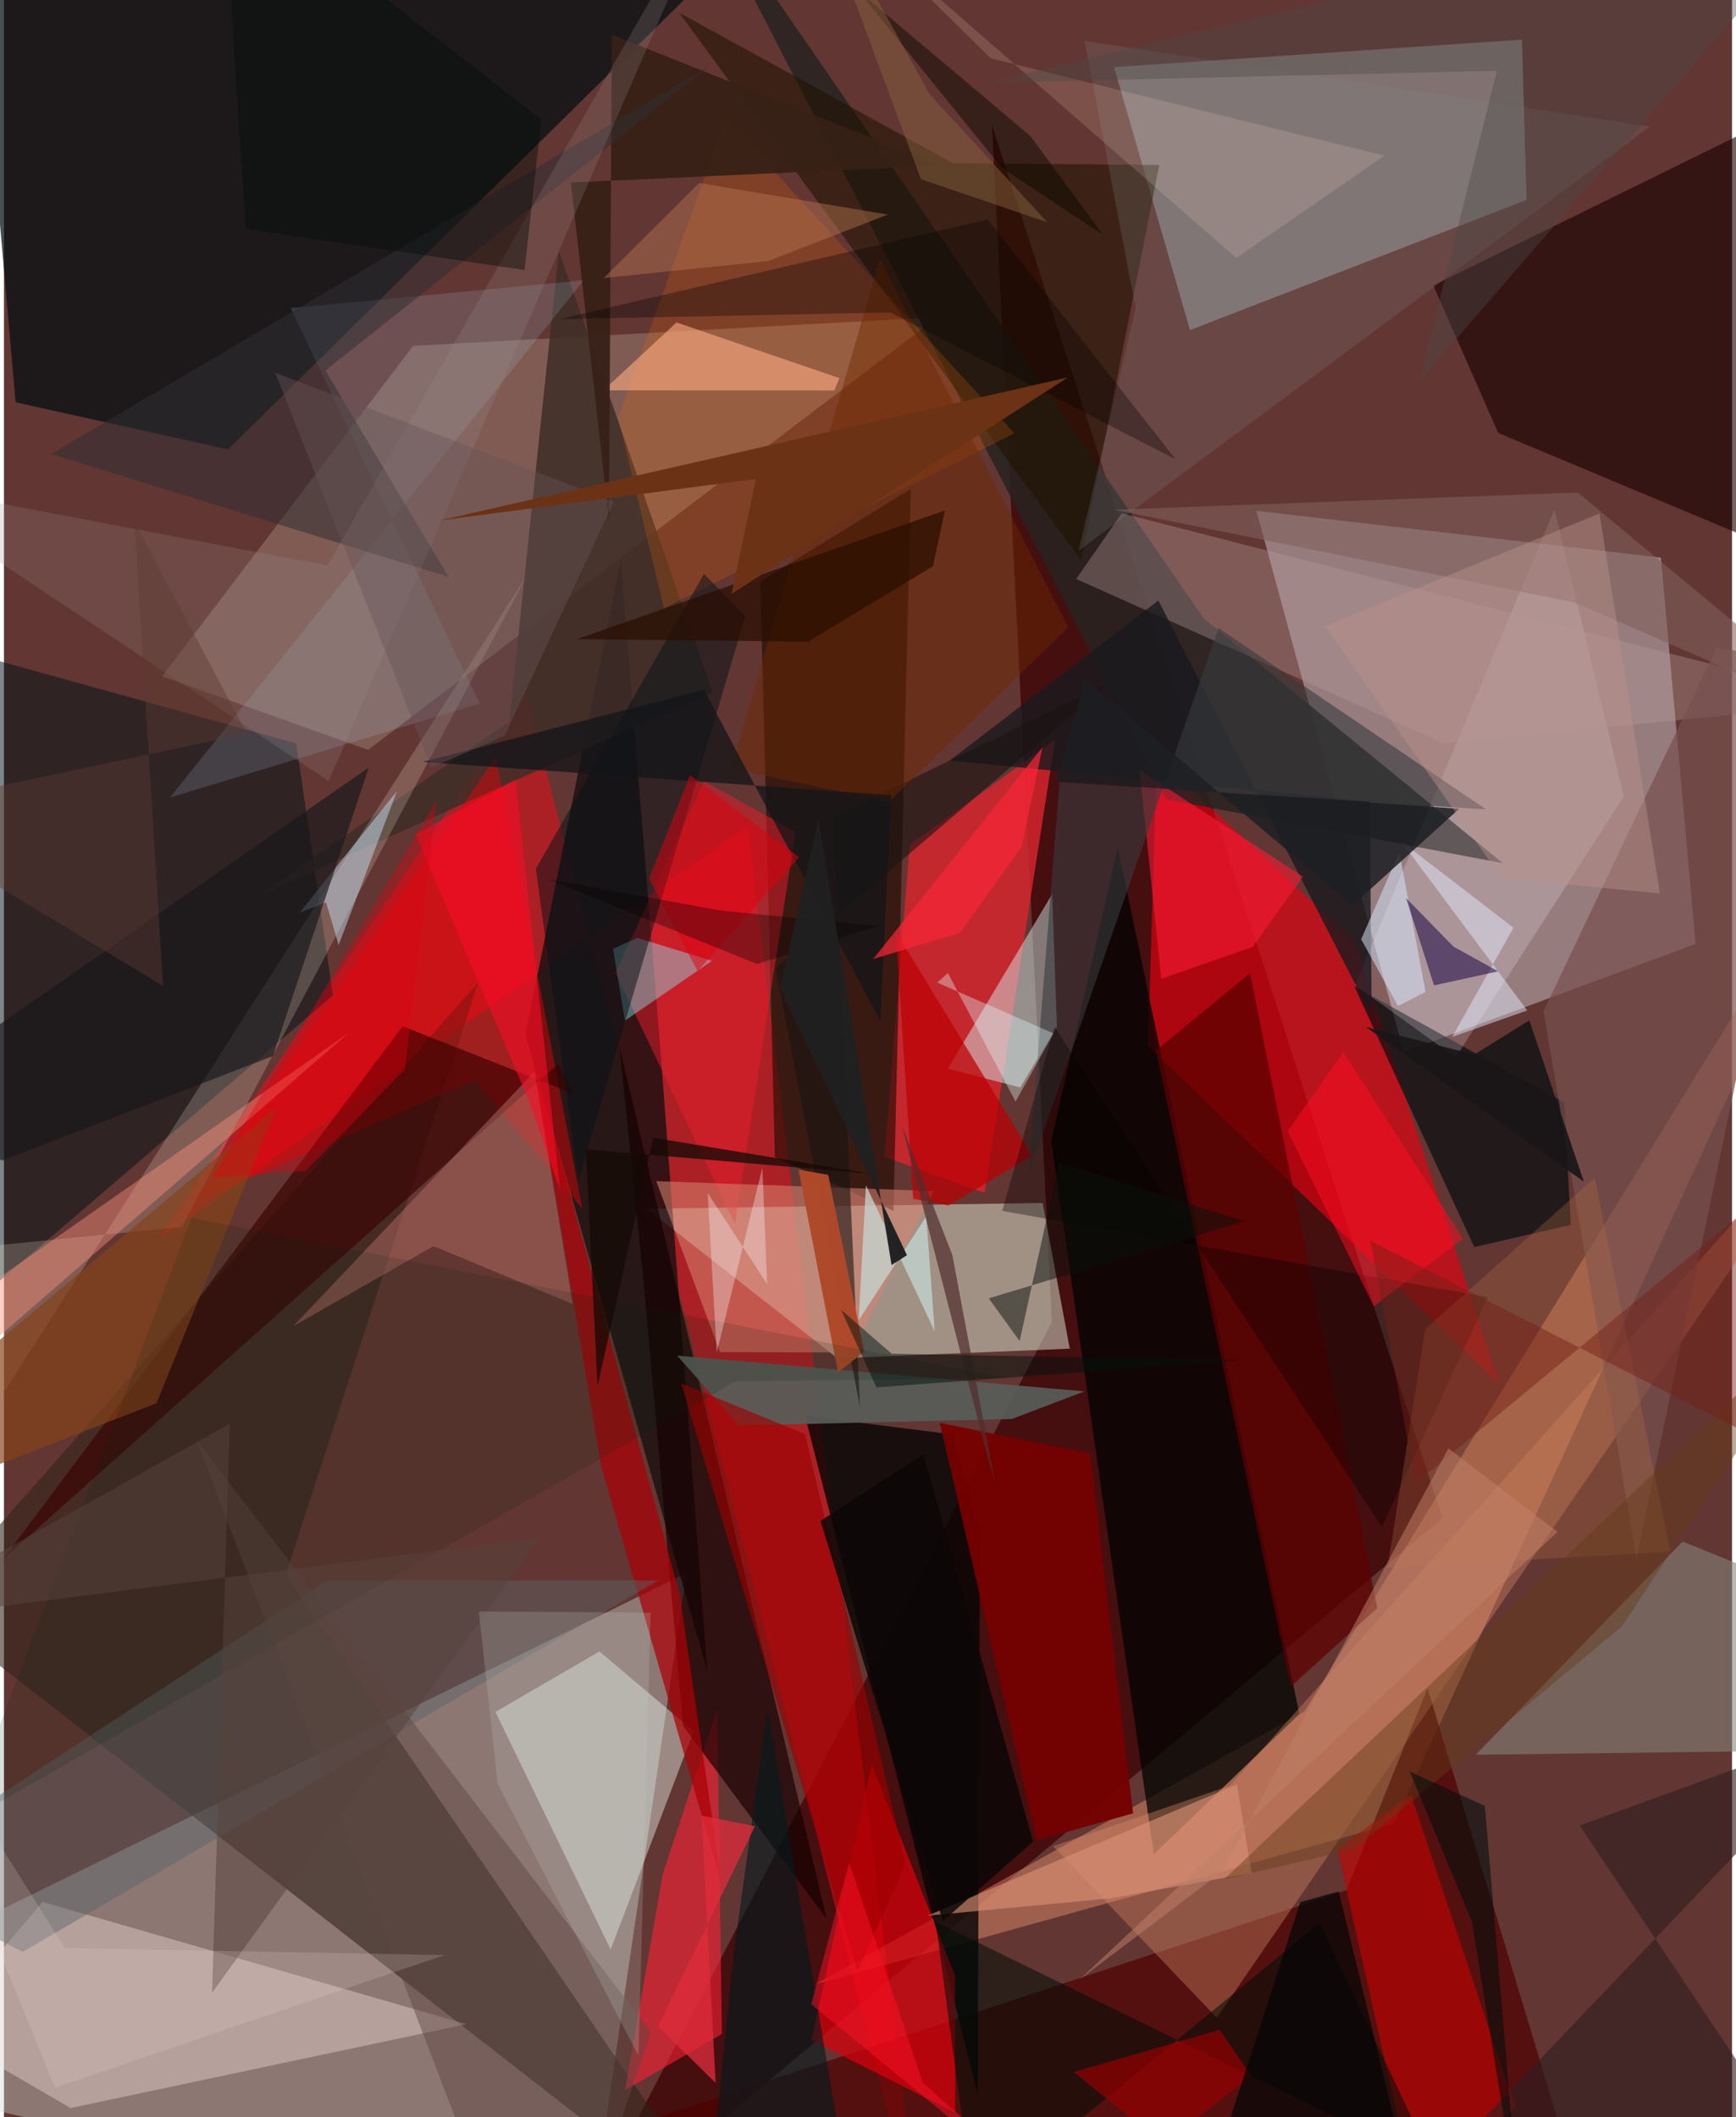 <svg xmlns="http://www.w3.org/2000/svg" width="228" height="278" viewBox="0 0 836 1024"><path fill="#623632" d="M0 0h836v1024H0z"/><path fill="#ced7d2" fill-opacity=".404" d="M282.4 1086l47.748-325.158L-62 953.407v54.204z"/><path fill="#a89698" fill-opacity=".737" d="M818.372 456.54l-16.779-186.85-195.696-22.617 71.271 261.767z"/><path fill="#430b0c" fill-opacity=".918" d="M274.692 1086L506.97 639.369 477.956 60.386l217.899 673.9z"/><path fill="#040f12" fill-opacity=".725" d="M108.437 217.35L5.65 194.57-14.903-38.871l382.369.889z"/><path fill="#fc0917" fill-opacity=".478" d="M359.703 399.566L74.87 599.386l178.035-264.025L443.772 1086z"/><path fill="#e7f4e1" fill-opacity=".478" d="M403.23 656.955l-92.244-72.32 191.495-2.774 13.135 70.442z"/><path fill="#e80212" fill-opacity=".639" d="M553.463 505.861l169.95 163.456-70.26-214.33-95.414-88.546z"/><path fill="#949597" fill-opacity=".631" d="M537.047 32.475l36.72 127.171 162.8-62.953-2.225-77.532z"/><path fill="#fc9e78" fill-opacity=".396" d="M392.773 959.67l279.714-77.703L898 391.224 629.293 827.617z"/><path fill="#181011" fill-opacity=".8" d="M252.265 500.469l87.884 307.225-22.659-300.96-19.11-235.506z"/><path fill="#2f231a" fill-opacity=".576" d="M358.132 1086L-37.735 777.882l267.16-302.753-93.154 286.58z"/><path fill="#d5252e" fill-opacity=".839" d="M474.455 576.972l-48.466-17.428 12.163-150.87 70.405-51.022z"/><path fill="#bbab98" fill-opacity=".325" d="M197.919 167.281L76.525 327.128l99.63 35.562 275.416-209.285z"/><path fill="#011216" fill-opacity=".51" d="M-62 303.197l58.785 317.368L159.134 481.44l-17.739-121.882z"/><path fill="#4e0100" fill-opacity=".702" d="M173.786 1070.94l592.907 4.124-77.996-258.536-39.29 97.705z"/><path fill="#000502" fill-opacity=".757" d="M626.682 829.015L556.26 896.85l-49.611-344.997 32.187-141.988z"/><path fill="#282321" fill-opacity=".867" d="M725.106 417.505L562.3 386.587 331.208-62l249.074 360.983z"/><path fill="#070504" fill-opacity=".808" d="M472.15 741.113l-13.492-47.36-71.128-9.007 83.517 327.818z"/><path fill="#190100" fill-opacity=".608" d="M691.502 138.053L898 36.625v246.057l-175.166-73.288z"/><path fill="#effdf5" fill-opacity=".416" d="M293.495 942.923l-55.728-114.922 50.323-29.25 45.58 38.527z"/><path fill="#230c00" fill-opacity=".639" d="M438.732 236.406l-72.819 44.872 7.038 278.427 57.36 26.01z"/><path fill="#f9e6e2" fill-opacity=".369" d="M223.747 979.026l-191.506 40.55-65.789-38.207 52.214-61.476z"/><path fill="#da000d" fill-opacity=".714" d="M390.672 986.789l69.567 35.01-.182-66.351-40.249-102.197z"/><path fill="#d6fffc" fill-opacity=".443" d="M509.386 496.531l-2.272-64.137-50.49 84.482 34.98 9.102z"/><path fill="#3d2d27" fill-opacity=".851" d="M244.472 348.964L123.81 432.89l219.012-98.22-74.366-213.295z"/><path fill="#fd2135" fill-opacity=".592" d="M347.305 983.753l-46.824 27.208 18.247-104.63 26.339-79.747z"/><path fill="#f60003" fill-opacity=".412" d="M91.288 581.934l136.667-59.648 51.875 62.372-41.87-218.76z"/><path fill="#d88b68" fill-opacity=".38" d="M586.726 975.918L898 522.764 592.99 863.708l-85.461 29.22z"/><path fill="#fafde1" fill-opacity=".196" d="M-36.23 605.535l122.287-12.08L253.22 277.843-2.32 676.958z"/><path fill="#010b0f" fill-opacity=".655" d="M711.285 603.173l46.704-10.744-3.166-59.25-101.582-56.193z"/><path fill="#cd0000" fill-opacity=".576" d="M645.026 894.26L688.078 1086l42.863-67.277-50.295-150.728z"/><path fill="#150001" fill-opacity=".678" d="M309.184 617.118l-11.44-110.876 100.283 421.835-69.439-93.174z"/><path fill="#84847b" fill-opacity=".576" d="M711.986 848.723l100.079-103.145L898 780.257l-32.24 66.514z"/><path fill="#1f1200" fill-opacity=".557" d="M459.136 78.912l99.785.883-37.833 191.086L326.529 6.05z"/><path fill="#fcf1ff" fill-opacity=".212" d="M750.078 246.438l-96.454 229.94 48.605 35.138 81.446-126.352z"/><path fill="#aa0106" fill-opacity=".722" d="M326.802 770.577l20.62 141.801L288.778 708.4l-33.196-197.336z"/><path fill="#000e08" fill-opacity=".541" d="M469.251 1067.346l-18.55-137.786 241.22 117.758-55.43-117.238z"/><path fill="#b79b9c" fill-opacity=".357" d="M898 339.61l-201.767 19.791-177.534-79.363 22.076-31.763z"/><path fill="#750000" fill-opacity=".953" d="M499.642 890.047L452.71 688.193l72.745 14.714 20.808 174.156z"/><path fill="#585d5a" fill-opacity=".918" d="M522.75 672.952l-197.062-17.29 29.867 33.827 132.013-3.168z"/><path fill="#e91d2c" fill-opacity=".498" d="M338.725 377.861l-42.89 92.603 57.843 121.552 29.234-189.757z"/><path fill="#59646a" fill-opacity=".451" d="M156.654 764.341l159.791.098L9.082 944.071-62 907.357z"/><path fill="#1a1a1e" fill-opacity=".8" d="M661.674 491.497L558.46 290.447l-100.957 77.43L660.689 387.6z"/><path fill="#390000" fill-opacity=".651" d="M268.281 514.354l7.235 14.663-82.653-32.679L-.53 754.231z"/><path fill="#fa6d00" fill-opacity=".2" d="M319.265 294.185L488.76 209.6 349.195 57.357l-52.055 144.62z"/><path fill="#a2bfdb" fill-opacity=".188" d="M138.67 149.01l91.427 191.281-149.74 45.42 200.11-250.132z"/><path fill="#b36d65" fill-opacity=".49" d="M256.663 518.283L139.889 641.489l67.907-38.799 67.3 27.99z"/><path fill="#76504e" fill-opacity=".694" d="M879.827 321.19l-51.386-7.919-83.66 175.808 44.952 264.537z"/><path fill="#f9a880" fill-opacity=".624" d="M325.374 155.968l78.803 26.91-2.46 5.976-111.722-.069z"/><path fill="#d7816e" fill-opacity=".565" d="M449.778 576.084l-39.77 78.078-63.57-.205-30.887-82.673z"/><path fill="#8cf3fc" fill-opacity=".408" d="M342.552 464.714l-36.21-11.101-11.684 5.301 5.752 34.736z"/><path fill="#362017" fill-opacity=".941" d="M274.256 88.252l18.425 163.377 1.402-234.87 159.008 63.37z"/><path fill="#071316" fill-opacity=".51" d="M277.833 570.67l80.826-272.747-20.031-20.298-81.304 142.56z"/><path fill="#1a1411" fill-opacity=".592" d="M414.139 680.533l-40.865-212.179L534.425 330.43 401.16 395.232z"/><path fill="#fc1b34" fill-opacity=".58" d="M549.37 372.456l79.068 51.545-24.366 33.965-44.191 15.446z"/><path fill="#6f2900" fill-opacity=".451" d="M423.754 125.367l-71.97 246.247 76.345 16.245 86.74-84.46z"/><path fill="#5c0000" fill-opacity=".737" d="M557.352 508.064l65.202 307.638 41.832-37.936-61.544-307.098z"/><path fill="#373b3e" fill-opacity=".6" d="M717.006 391.492l-129.421-87.706-92.039 264.6 15.094-190.128z"/><path fill="#fc927f" fill-opacity=".427" d="M-59.65 696.046L-62 470.6l3.312 186.819 225.545-157.942z"/><path fill="#858987" fill-opacity=".216" d="M796.322 61.194l-273.55-41.402 24.688 129.079-27.56 117.49z"/><path fill="#302f32" fill-opacity=".529" d="M22.884 219.555l192.232 59.506-59.626-99.874L341.521 31.721z"/><path fill="#2f1e21" fill-opacity=".616" d="M762.283 882.908L898 833.552 692.598 1049.04 898 1086z"/><path fill="#db9176" fill-opacity=".612" d="M446.78 926.571l88.456-8.408 68.375-12.288-7.148-42.826z"/><path fill="#f90d28" fill-opacity=".584" d="M247.455 377.057l-48.288 26.487 54.317 127.712 15.559 44.217z"/><path fill="#bc0003" fill-opacity=".725" d="M439.893 579.853l17.077 3.201 40.512-24.022-66.027-108.468z"/><path fill="#021b1e" fill-opacity=".616" d="M339.97 1071.776l13.257-128.396 16.231-116.546 42.98 255.837z"/><path fill="#000200" fill-opacity=".337" d="M482.906 585.667l234.926 41.7-51.246 111.183-158.353-241.825z"/><path fill="#9d0000" fill-opacity=".631" d="M387.58 693.648l48.62 207.97-23.238 51.61-85.36-284.18z"/><path fill="#c6e7fc" fill-opacity=".455" d="M155.802 436.437l6.11 20.656 28.276-74.574-47.114 58.834z"/><path fill="#9c9090" fill-opacity=".22" d="M348.079-62L157.103 377.785-62 232.082l218.445 41.457z"/><path fill="#17181b" fill-opacity=".659" d="M176.455 371.246L-62 537.168l61.287 24.114 130.788-50.508z"/><path fill="#c7dad5" fill-opacity=".725" d="M450.249 643.892l-4.068-55.568-32.704 50.269 3.527-65.35z"/><path fill="#ae492a" fill-opacity=".988" d="M403.488 663.798l-19.118-98.125 14.398 2.587 17.371 85.502z"/><path fill="#ff0c22" fill-opacity=".51" d="M647.983 508.837l57.901 90.196-43.169 32.761-41.702-84.713z"/><path fill="#b36d45" fill-opacity=".298" d="M687.554 642.854l82.093-73.226 36.437 180.89-136.772 7.801z"/><path fill="#960000" fill-opacity=".678" d="M588.106 981.743l15.4 22.385-42.863 33.027-43.03-34.993z"/><path fill="#e1e7f7" fill-opacity=".498" d="M700.626 501.495l36.279-12.77-60.992-81.818 54.38 41.797z"/><path fill="#d7e8fa" fill-opacity=".522" d="M687.741 479.74l-13.315 6.851-17.85-32.3 18.456-42.114z"/><path fill="#1d1f22" fill-opacity=".851" d="M508.97 377.937l14.232-49.403L652.28 437.986l51.665-46.791z"/><path fill="#86411a" fill-opacity=".675" d="M-62 731.412l135.82-52.73 58.168-143.262L-62 698.484z"/><path fill="#653a18" fill-opacity=".431" d="M590.223 908.959L886.17 629.392 782.853 786.498 653.446 894.313z"/><path fill="#5e4743" fill-opacity=".467" d="M93.11 696.6l128.498 336.42 61.408 38.063 30.056-88.263z"/><path fill="#170140" fill-opacity=".525" d="M701.24 457.861l21.615 11.936-31.022 6.808-13.494-42.198z"/><path fill="#80605c" fill-opacity=".565" d="M761.37 238.175L898 351.636l-137.813-60.125-223.163-44.966z"/><path fill="#000100" fill-opacity=".322" d="M428.88 151.154l-160.158 3.19 207.197-48.188 90.833 115.97z"/><path fill="#512d2e" fill-opacity=".71" d="M474.539 699.792l-40.179-155.53 24.437 62.711 20.873 111.209z"/><path fill="#bd7b56" fill-opacity=".416" d="M336.32 88.517l-46.183 45.955 79.549-8.206 57.895-22.496z"/><path fill="#002310" fill-opacity=".145" d="M-19.973 881.839l110.654-292.73 394.075 77.364-130.968 1.72z"/><path fill="#121519" fill-opacity=".737" d="M338.618 333.647L202.6 368.519l226.538 16.07-5.133 109.325z"/><path fill="#e6ffff" fill-opacity=".353" d="M456.65 470.607l32.728 62.203 18.354-33.003-56.232-24.566z"/><path fill="#060706" fill-opacity=".753" d="M573.339 1086l112.983-4.325-40.603-166.844-18.546 5.113z"/><path fill="#160a05" fill-opacity=".761" d="M281.444 555.825l5.72 114.45 26.921-120.02 105.48 17.483z"/><path fill="#751e17" fill-opacity=".467" d="M661.072 600.173l21.853 117.189 167.56-138.521L898 721.107z"/><path fill="#f8f1f2" fill-opacity=".349" d="M344.827 654.112l-4.397-77.144 28.752 44.104-2.262-56.354z"/><path fill="#57433d" fill-opacity=".518" d="M109.265 688.592l-8.591 275.235 158.768-220.17L-62 784.568z"/><path fill="#f5d3c0" fill-opacity=".173" d="M667.796 75.283l-71.612 49.476L412.58-35.568l64.8 63.788z"/><path fill="#e02d3c" fill-opacity=".745" d="M344.304 1007.46l-6.865-129.31 25.878 5.128-46.845 96.79z"/><path fill="#4c4a47" fill-opacity=".388" d="M722.274 34.209L684.58 184.796 898-62 475.814 40.066z"/><path fill="#f92636" fill-opacity=".706" d="M420.492 463.845l81.945-102.502-10.031 48.131-29.956 41.779z"/><path fill="#c27f69" fill-opacity=".518" d="M520.132 957.608l69.378-52.606 109.268-204.5 52.786 40.399z"/><path fill="#280e01" fill-opacity=".702" d="M455.252 246.848l-178.17 62.3 111.978 1.2 60.366-36.446z"/><path fill="#df010f" fill-opacity=".506" d="M331.935 374.923l52.691 39.643-49.045 55.14-23.541-44.845z"/><path fill="#02130e" fill-opacity=".494" d="M598.439 657.953l-176.35 13.066-17.106-37.512 24.474 21.24z"/><path fill="#030a08" fill-opacity=".416" d="M117 110.668L105.722-62 259.961 57.8l-8.129 72.804z"/><path fill="#000f0d" fill-opacity=".569" d="M710.072 929.25l22.89 139.545-16.557-195.337-36.316-16.616z"/><path fill="#e20010" fill-opacity=".361" d="M193.92 517.223l-47.97 49.105-45.042 3.13 108.396-182.481z"/><path fill="#685456" fill-opacity=".42" d="M295.065 242.496L131.256 180.33l75.476 190.898 35.503-15.371z"/><path fill="#6c3317" fill-opacity=".996" d="M514.689 182.55l-304.1 69.205 153.201-20.138-11.793 55.63z"/><path fill="#060000" fill-opacity=".337" d="M364.314 466.285l58.389-18.419-76.058-7.46-83.657-15.267z"/><path fill="#0b0a00" fill-opacity=".486" d="M482.573 81.05L413.721-4.029l82.757 69.747 35.25 47.898z"/><path fill="#fd1225" fill-opacity=".486" d="M444.497 1007.297L532.48 1086 390.513 969.322l18.395-68.498z"/><path fill="#88633f" fill-opacity=".463" d="M504.712 107.49l-56.875-61.897L388.65-61.33l54.953 148.01z"/><path fill="#0b0807" fill-opacity=".851" d="M444.822 703.327l-49.776 32.284 59.128 193.596 43.715-38.518z"/><path fill="#1a1618" fill-opacity=".91" d="M658.861 496.733l52.445 13.313 26.628-16.53 26.398 78.051z"/><path fill="#202021" fill-opacity=".98" d="M375.608 478.15l18.402-81.735 35.39 215.433 7.453-4.764z"/><path fill="#5e3b35" fill-opacity=".431" d="M63.1 252.31l13.864 224.564L-62 392.887l179.528-38.117z"/><path fill="#09110c" fill-opacity=".486" d="M510.4 562.204l-19.041 86.436-14.948-20.69 123.544-37.2z"/><path fill="#b9908a" fill-opacity=".443" d="M639.078 302.764l132.783-54.418 29.21 183.738-76.554-7.31z"/><path fill="#c3cbc2" fill-opacity=".216" d="M229.71 779.394l9.143 83.351 68.099 131.542 5.889-214.302z"/><path fill="#edd6d0" fill-opacity=".192" d="M-62 796.675l91.457 145.543 183.646 3.374-188.438 64.133z"/></svg>